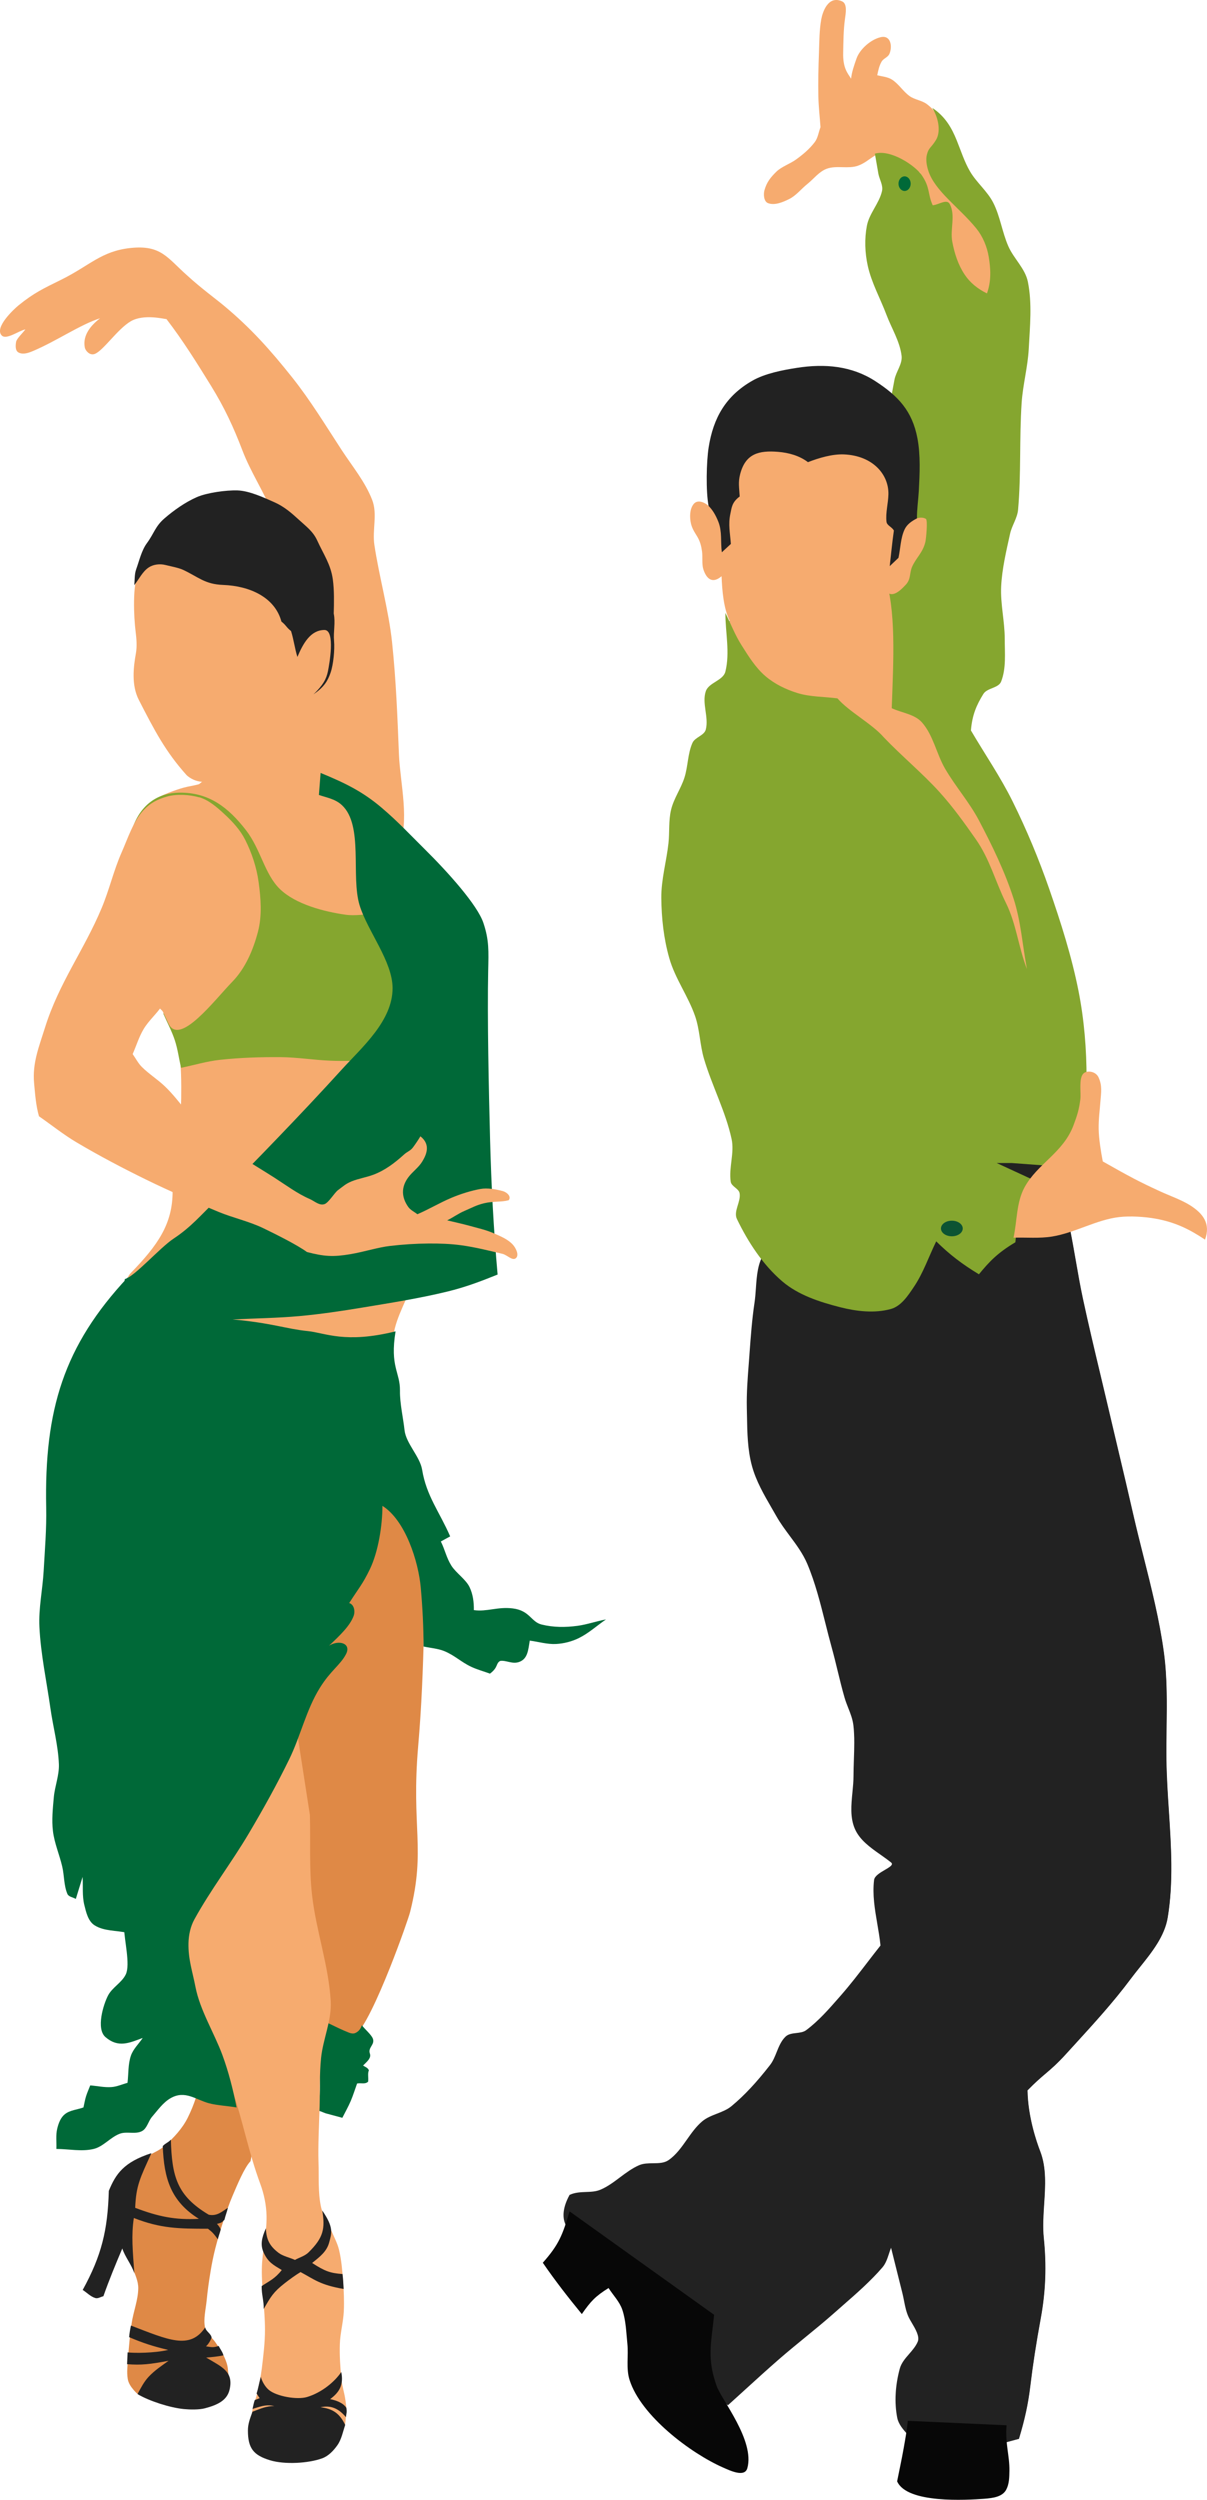<svg xmlns="http://www.w3.org/2000/svg" width="521.78" height="1080" viewBox="0 0 521.78 1080"><g id="a"/><g id="b"><g id="c"><g id="d"><path d="M138.84 872.28c.91 3.03 5.23 3.59 8.06 5 2.02 1.01 4.26 1.48 6.39 2.22 3.93-2.79 10.16-16.53 15.3-29.43 4.53-11.38 8.22-22.1 8.71-24.06 6.83-27.22.43-36.32 3.48-71.61 1.48-17.15 2.07-32.98 2.52-50.18.18-7.13.41-14.32-.56-21.39-1.17-8.57-1.78-17.64-5.83-25.28-2.68-5.06-8.89-7.22-13.33-10.83-12.87 33.8-25.74 67.6-38.61 101.39 1.67 16.2 3.35 32.41 5 48.61 1.22 12.04 2.2 24.1 3.61 36.11 1.55 13.17 1.47 26.74 5.28 39.45h0z" fill="#df8946" fill-rule="evenodd"/><path d="M141.96 874.11c3.1 1.49 5.75 2.83 8.96 4.09.8.31 1.79.5 2.59.17 1.17-.49 2.28-1.45 2.93-3.4 1.09 1.55 4.08 4.01 4.75 5.79.98 2.63-2.25 3.82-1.29 6.45.74 2.03-1.5 3.68-2.94 5.17 1.03.69 2.04.92 2.51 2.07-.62 1.44-.13 2.88-.32 4.88-1.28 1.28-3 .46-4.78.81-.92 2.53-1.7 5.11-2.76 7.59-1.07 2.48-2.41 4.83-3.62 7.24-2.13-.58-4.25-1.15-6.38-1.72-1.9-.46-2.16-.92-4.06-1.38 1.84-13.34-.52-19.4.59-29.36 2.08-3.06 2.66-4.37 3.82-8.39h0z" fill="#006938" fill-rule="evenodd"/><path d="M108.25 933.77c-2.63 2.74-5.73 10.27-7.67 14.79-1.58 3.66-2.84 7.45-4.09 11.24-1.26 3.82-2.42 7.68-3.41 11.58-.83 3.26-1.49 6.56-2.04 9.88-.7 4.18-1.29 8.38-1.7 12.6-.39 3.96-1.49 8.03-.68 11.92.51 2.47 3.03 4.03 4.43 6.13 1.33 1.99 2.75 3.95 3.75 6.13.84 1.83 1.6 3.78 1.7 5.79.13 2.63 1.5 7.09-1.02 7.84-11.63 3.45-24.12 2.95-36.24 3.21-1.41.03-2.61-1.28-3.53-2.36-1.16-1.35-2.23-2.95-2.52-4.71-.52-3.1-.05-6.29.17-9.42.34-4.89.8-9.78 1.51-14.64.75-5.08 2.79-10.01 2.86-15.14.04-3.09-1.42-6.03-2.52-8.92-1.88-4.93-5.21-9.33-6.39-14.47-1.16-5.03-1.74-10.47-.5-15.48 1.32-5.34 4.19-10.42 7.91-14.47 3.46-3.77 9.13-4.84 12.96-8.24 3.9-3.47 7.6-7.44 9.93-12.11 5.69-11.44 6.57-21.73 9.09-35.16l14.09 23.1 5.49 22.71-1.54 8.19h0z" fill="#df8946" fill-rule="evenodd"/><path d="M84.91 862.71c-5.25-14.48-4.43-27.35-4.43-42.58 18.28-29.86 31.17-46.08 47.08-77.28l6.41 41.3c.31 11.5-.36 23.07.92 34.5 1.73 15.46 7.21 30.44 8.08 45.98.46 8.24-3.3 16.2-4.16 24.4-.74 7.01-.43 14.09-.64 21.13-.22 7.15-.72 16.95-.48 24.09.22 6.38-.26 12.83 1.05 19.08.76 3.63 3 6.79 4.43 10.22 1.18 2.82 2.7 5.54 3.41 8.52 1.01 4.23 1.37 8.61 1.7 12.94.35 4.53.56 9.09.34 13.63-.23 4.68-1.54 9.28-1.7 13.97-.18 5.11.18 10.24.68 15.33.29 2.99 1.3 5.88 1.7 8.86.28 2.03.66 4.11.34 6.13-.37 2.38.02 6.69-2.38 6.81-13.03.65-24.85 1.38-36.81-3.81-3.44-1.49-.1-8.2.7-11.86.79-3.61 1.59-7.23 2.04-10.9.68-5.54 1.36-11.11 1.36-16.69.0-8.75-1.48-17.48-1.36-26.23.11-7.64 2.18-15.19 2.04-22.82-.09-4.74-1.08-9.52-2.73-13.97-5.1-13.81-7.53-27.17-12.1-40.59-4.68-13.75-10.23-25.61-15.5-40.14h0z" fill="#f6ab6f" fill-rule="evenodd"/><path d="M354.7 54.94c-.84 2.16-1.1 4.65-2.51 6.49-2.26 2.97-5.18 5.42-8.22 7.59-2.36 1.69-6.2 3.06-8.27 5.08-2.61 2.54-4.25 4.59-5.23 8.09-.52 1.86-.25 4.92 1.57 5.59 2.87 1.05 6.26-.38 9-1.72 3.1-1.52 5.31-4.43 8-6.59 2.78-2.23 5.07-5.38 8.43-6.59 4.23-1.52 9.19.21 13.43-1.29 5.51-1.94 7.65-6.89 13.22-4.8 6.25 2.35 9.99 5.11 15.33 9.16.67-3.33.86-6.79 2-9.98.96-2.7 3.52-4.71 4.24-7.49.65-2.5.65-5.32-.25-7.74-.86-2.33-2.76-4.25-4.74-5.74-2.2-1.66-5.25-1.88-7.49-3.49-2.91-2.1-4.6-5.18-7.62-7.12-1.8-1.16-4.28-1.36-6.36-1.86.42-2.08.81-4.03 1.86-5.87.82-1.45 2.71-1.84 3.39-3.36 1.35-3.05.74-8.25-3.74-7.24-4.23.95-9.04 5.13-10.48 9.24-.94 2.68-2.09 5.88-2.33 8.7-1.64-2.55-3.57-4.67-3.43-11.2.11-4.84.1-9.63.76-14.48.35-2.58 1.13-6.68-1.24-7.74-6.12-2.73-8.46 4.82-8.99 7.74-.86 4.76-.82 9.64-1 14.48-.24 6.32-.38 12.65-.25 18.97.09 4.4.61 8.78.92 13.17h0z" fill="#f6ab6f" fill-rule="evenodd"/><g><path d="M386.83 250.13c.31 9.48 3.27 18.05 2.35 27.49-.46 4.79-.84 18.11 3.06 21.72 15.49 14.35 11.18 18.77 21.2 36.34 3.57 6.26 7.73 12.17 11.29 18.44 4.02 7.06 8.12 14.1 11.45 21.51 3.13 6.97 5.97 14.12 7.9 21.51 1.63 6.22 3.46 12.7 2.74 19.08-.24 2.15-3.98 5.42-5.32 3.72-5.52-7.01-7.09-16.38-10.97-24.42-5.7-11.81-10.29-24.31-17.74-35.09-7.52-10.88-17.6-19.75-26.78-29.27-9.27-9.62-21.51-13.93-32.35-21.75-5.51-3.98-12.75-6.67-18.96-9.46-12.16-5.47-15.85-18.56-19.72-31.32 24.06-6.45 47.67-12.43 71.83-18.49h0z" fill="#f6ab6f" fill-rule="evenodd"/><path d="M442.52 420.57c-.47.0-.85-.18-1.13-.54-3.51-4.46-5.46-9.94-7.34-15.25-1.09-3.08-2.22-6.25-3.64-9.2-1.6-3.31-3.13-6.74-4.62-10.05-3.81-8.5-7.75-17.28-13.11-25.02-5.61-8.11-12.75-15.21-19.66-22.09-2.35-2.33-4.77-4.75-7.1-7.16-5.72-5.93-12.43-9.76-19.54-13.81-4.25-2.42-8.64-4.93-12.78-7.92-4.33-3.13-9.69-5.44-14.87-7.67-1.41-.61-2.75-1.18-4.06-1.78-11.92-5.37-15.79-18.12-19.52-30.46l-.34-1.12.16-.04c25.3-6.79 50.34-13.1 71.83-18.49l.19-.05v.2c.13 3.88.71 7.66 1.27 11.31.8 5.22 1.63 10.61 1.08 16.2-.46 4.8-.83 18.03 3.01 21.59 9.8 9.07 11.68 14.14 14.28 21.14 1.52 4.1 3.25 8.75 6.95 15.23 1.77 3.11 3.73 6.19 5.62 9.17 1.91 3.01 3.88 6.12 5.67 9.27l1.02 1.78c3.63 6.37 7.39 12.95 10.44 19.74 3.71 8.24 6.22 15.08 7.91 21.53l.25.95c1.57 5.95 3.19 12.1 2.5 18.19-.18 1.58-2.16 3.76-3.85 4.24-.22.06-.43.09-.63.09zM315.2 268.73l.24.8c3.71 12.27 7.55 24.96 19.34 30.26 1.31.59 2.65 1.17 4.06 1.77 5.2 2.24 10.57 4.56 14.93 7.7 4.12 2.98 8.51 5.48 12.75 7.9 7.13 4.06 13.86 7.9 19.61 13.87 2.33 2.41 4.75 4.83 7.1 7.16 6.92 6.88 14.08 14 19.7 22.13 5.37 7.77 9.32 16.57 13.14 25.08 1.48 3.31 3.02 6.73 4.62 10.04 1.43 2.96 2.56 6.15 3.66 9.23 1.88 5.28 3.82 10.74 7.29 15.16.31.4.79.51 1.42.33 1.56-.44 3.45-2.52 3.62-3.97.68-6.03-.93-12.16-2.49-18.08l-.25-.95c-1.69-6.44-4.2-13.26-7.9-21.48-3.05-6.77-6.8-13.35-10.43-19.71l-1.02-1.78c-1.79-3.14-3.76-6.25-5.67-9.25-1.89-2.98-3.85-6.06-5.63-9.18-3.71-6.5-5.44-11.17-6.97-15.28-2.59-6.97-4.46-12-14.2-21.02-3.94-3.65-3.59-17.01-3.11-21.86.54-5.55-.25-10.68-1.08-16.12-.55-3.6-1.12-7.32-1.26-11.15-21.4 5.36-46.31 11.64-71.47 18.39z" fill="#5ba393"/></g><g><path d="M330.8 541.15c-4.26 6.02-3.35 14.38-4.44 21.67-1.13 7.54-1.67 15.17-2.22 22.78-.55 7.58-1.29 15.18-1.11 22.78.19 8.36.01 16.93 2.22 25 2.12 7.75 6.6 14.68 10.56 21.67 4.02 7.11 10.16 13.03 13.33 20.56 4.87 11.56 7.19 24.03 10.56 36.11 2 7.18 3.48 14.51 5.56 21.67 1.26 4.33 3.34 7.71 3.86 12.19.8 6.99.03 14.66.03 21.7.0 7.59-2.46 15.81.56 22.78 2.81 6.49 9.84 9.88 15.56 14.44 2.76 2.21-6.79 4.27-7.22 7.78-1.16 9.42 1.85 18.89 2.78 28.33-5.74 7.22-11.13 14.74-17.22 21.67-4.67 5.31-9.33 10.78-15 15-2.49 1.85-6.65.62-8.89 2.78-3.34 3.22-3.82 8.56-6.67 12.22-4.99 6.41-10.42 12.59-16.67 17.78-3.7 3.07-9.13 3.54-12.78 6.67-5.58 4.78-8.4 12.48-14.44 16.67-3.55 2.46-8.81.5-12.78 2.22-6.03 2.62-10.62 7.98-16.67 10.56-4.15 1.77-8.89.23-13.33 2.22-2.34 4.26-3.54 8.91-1.67 12.78 4.48 9.24 12.19 16.63 19.45 23.89 14.74 14.74 26.67 27.87 34.21 36.72 3.16 3.71 8.5 12.17 16.35 17.17 7.41-6.67 14.7-13.47 22.22-20 7.84-6.81 16.12-13.11 23.89-20 7.05-6.26 14.4-12.3 20.56-19.45 2.11-2.45 2.59-5.93 3.89-8.89 1.67 6.67 3.31 13.34 5 20 .9 3.53 1.2 7.28 2.78 10.56 1.27 2.65 5.12 7.55 3.89 10.56-1.78 4.32-6.55 7.16-7.78 11.67-1.84 6.8-2.45 14.19-1.11 21.11.81 4.19 4.82 7.04 7.22 10.56 7.78 1.11 15.48 3.55 23.33 3.33 5.93-.16 16.07-3.36 21.82-4.84 2.29-7.59 3.87-14.2 4.88-22.58 1.23-10.18 2.6-18.86 4.54-29.41 2.15-11.73 2.51-22.9 1.29-34.76-1.25-12.18 2.9-25.89-1.52-37.3-2.63-6.8-5.36-16.76-5.5-26.44 7.41-7.59 9.59-7.94 16.73-15.78 9.54-10.49 19.3-20.85 27.78-32.22 6.21-8.33 14.42-16.42 16.11-26.67 3.67-22.29-.23-45.19-.56-67.78-.23-15.56.98-31.25-1.11-46.67-2.75-20.3-8.79-40.03-13.33-60-3.42-15.02-7.05-30-10.56-45-3.72-15.92-7.69-31.79-11.11-47.78-2.13-9.94-3.56-20.03-5.56-30-2.45-12.25 4.23-33.21-7.78-36.67-27.92-8.05-59.48-.8-86.67 9.44-16.42 6.19-27.09 22.9-37.22 37.22h0z" fill="#222" fill-rule="evenodd"/><path d="M417.6 1058.57c-4.93.0-9.85-.99-14.63-1.94-2.54-.51-5.17-1.03-7.75-1.41h-.07l-.04-.07c-.8-1.16-1.79-2.28-2.75-3.36-1.94-2.18-3.95-4.43-4.5-7.26-1.26-6.53-.88-13.86 1.11-21.19.67-2.47 2.4-4.46 4.08-6.39 1.42-1.64 2.89-3.33 3.7-5.3.91-2.21-1.05-5.52-2.63-8.18-.49-.83-.95-1.6-1.26-2.25-1.08-2.26-1.58-4.76-2.05-7.18-.22-1.12-.45-2.29-.73-3.4-1.11-4.38-2.22-8.83-3.29-13.14-.53-2.13-1.06-4.26-1.59-6.39-.34.85-.64 1.75-.92 2.61-.68 2.07-1.38 4.21-2.81 5.87-5.06 5.87-11 11.07-16.75 16.1-1.28 1.12-2.56 2.24-3.83 3.37-4.2 3.73-8.63 7.35-12.91 10.84-3.63 2.97-7.38 6.04-10.98 9.16-5.02 4.36-10.02 8.91-14.85 13.31-2.41 2.2-4.9 4.47-7.37 6.69l-.09.08-.1-.07c-6.14-3.91-10.67-9.83-13.97-14.15-.92-1.2-1.71-2.24-2.41-3.05-9.19-10.78-21.66-24.16-34.2-36.71l-1.26-1.26c-6.87-6.85-13.98-13.94-18.21-22.67-1.66-3.44-1.09-7.9 1.67-12.93l.03-.05.05-.02c2.32-1.04 4.73-1.13 7.05-1.22 2.21-.08 4.31-.16 6.29-1.01 3.03-1.29 5.74-3.32 8.36-5.29 2.6-1.95 5.29-3.96 8.3-5.27 1.83-.79 3.94-.82 5.99-.84 2.5-.03 4.87-.05 6.76-1.37 3.25-2.25 5.61-5.6 7.89-8.84 1.95-2.76 3.96-5.62 6.54-7.82 1.87-1.6 4.22-2.52 6.5-3.41 2.2-.86 4.48-1.75 6.28-3.26 5.46-4.53 10.75-10.17 16.64-17.75 1.27-1.63 2.08-3.64 2.86-5.59.96-2.39 1.96-4.86 3.82-6.65 1.21-1.17 2.97-1.37 4.68-1.57 1.51-.18 3.08-.36 4.23-1.22 5.3-3.94 9.76-9.03 14.08-13.96l.89-1.02c4.06-4.62 7.87-9.58 11.56-14.38 1.83-2.38 3.72-4.84 5.62-7.23-.31-3.12-.85-6.3-1.38-9.37-1.06-6.21-2.16-12.63-1.39-18.93.22-1.76 2.57-3.14 4.64-4.35 1.56-.91 3.03-1.77 3.08-2.53.02-.25-.12-.5-.44-.75-1.47-1.17-3.05-2.29-4.57-3.36-4.39-3.09-8.92-6.28-11.03-11.15-2.1-4.85-1.56-10.36-1.04-15.69.23-2.37.47-4.81.47-7.16s.08-4.71.16-7.04c.17-4.89.34-9.94-.19-14.64-.32-2.78-1.24-5.11-2.21-7.57-.57-1.46-1.17-2.96-1.64-4.59-1.11-3.83-2.06-7.76-2.99-11.57-.8-3.32-1.64-6.76-2.57-10.1-.98-3.53-1.89-7.15-2.77-10.66-2.13-8.49-4.33-17.27-7.78-25.44-1.84-4.35-4.72-8.25-7.52-12.01-2.02-2.72-4.12-5.54-5.81-8.53-.65-1.15-1.32-2.31-1.99-3.46-3.35-5.78-6.81-11.75-8.58-18.24-1.91-6.99-2.04-14.43-2.16-21.62-.02-1.14-.04-2.28-.07-3.42-.15-6.36.35-12.82.83-19.06.1-1.24.19-2.49.28-3.73l.06-.9c.53-7.2 1.07-14.64 2.16-21.89.3-2.04.46-4.2.6-6.29.38-5.45.78-11.07 3.87-15.44l.13.09-.13-.09c.81-1.15 1.62-2.31 2.44-3.48 9.23-13.17 19.7-28.1 34.85-33.8 34.88-13.14 63.26-16.23 86.77-9.45 8.19 2.36 7.81 12.8 7.45 22.89-.17 4.87-.36 9.91.44 13.91.89 4.45 1.68 9 2.45 13.4.95 5.46 1.93 11.1 3.11 16.6 2.35 10.95 4.99 22.04 7.55 32.75 1.18 4.92 2.39 10.01 3.56 15.03 1.32 5.66 2.69 11.42 4 16.98 2.18 9.18 4.43 18.67 6.55 28.02 1.42 6.23 3.01 12.54 4.54 18.64 3.39 13.47 6.9 27.39 8.79 41.37 1.46 10.76 1.31 21.83 1.17 32.54-.06 4.64-.12 9.44-.06 14.15.1 7.23.58 14.62 1.05 21.77.98 15.18 2 30.87-.5 46.04-1.34 8.13-6.78 14.93-12.04 21.49-1.37 1.72-2.8 3.49-4.1 5.24-7.33 9.83-15.74 19.04-23.88 27.95-1.3 1.43-2.61 2.85-3.91 4.28-3.86 4.25-6.28 6.31-8.84 8.49-2.2 1.87-4.46 3.8-7.84 7.26.18 11.43 3.9 22.21 5.49 26.32 2.73 7.04 2.21 15.06 1.7 22.81-.32 4.84-.64 9.85-.16 14.53 1.24 12.14.83 23.21-1.3 34.8-2.04 11.15-3.36 19.67-4.53 29.4-.92 7.62-2.34 14.17-4.88 22.61l-.03.09-.09.02c-1.21.31-2.63.71-4.14 1.12-5.8 1.6-13.02 3.6-17.71 3.73-.33.0-.65.01-.98.01zm-22.27-3.66c2.57.37 5.18.89 7.7 1.4 4.76.95 9.67 1.94 14.57 1.94.32.0.64.0.97-.01 4.66-.13 11.85-2.12 17.64-3.71 1.47-.41 2.86-.79 4.06-1.1 2.53-8.38 3.93-14.89 4.85-22.47 1.18-9.74 2.49-18.27 4.54-29.42 2.12-11.57 2.53-22.6 1.29-34.71-.48-4.71-.15-9.73.16-14.59.5-7.72 1.03-15.69-1.68-22.67-1.6-4.13-5.35-14.99-5.51-26.5V903l.05-.05c3.41-3.5 5.7-5.44 7.91-7.32 2.55-2.17 4.97-4.23 8.81-8.46 1.3-1.43 2.6-2.86 3.91-4.28 8.14-8.91 16.55-18.11 23.86-27.93 1.31-1.75 2.73-3.53 4.11-5.25 5.23-6.54 10.65-13.3 11.97-21.35 2.49-15.13 1.47-30.81.49-45.96-.46-7.15-.94-14.54-1.05-21.79-.07-4.71.0-9.51.06-14.16.14-10.69.29-21.75-1.17-32.49-1.89-13.96-5.4-27.88-8.78-41.34-1.54-6.1-3.13-12.42-4.55-18.65-2.13-9.35-4.38-18.84-6.55-28.02-1.32-5.56-2.68-11.32-4-16.98-1.17-5.01-2.38-10.1-3.56-15.02-2.56-10.72-5.2-21.8-7.55-32.76-1.18-5.51-2.16-11.16-3.11-16.61-.76-4.4-1.55-8.94-2.44-13.39-.81-4.04-.63-9.09-.45-13.98.36-9.97.73-20.27-7.21-22.56-23.45-6.76-51.77-3.67-86.57 9.44-15.06 5.67-25.5 20.56-34.7 33.69-.82 1.17-1.63 2.33-2.45 3.48-3.04 4.3-3.43 9.88-3.81 15.28-.15 2.1-.3 4.27-.61 6.32-1.09 7.24-1.63 14.68-2.15 21.87l-.07.9c-.09 1.25-.19 2.49-.28 3.74-.48 6.24-.97 12.68-.83 19.03.03 1.14.05 2.28.06 3.42.12 7.17.25 14.59 2.15 21.54 1.77 6.45 5.22 12.4 8.55 18.17.67 1.15 1.34 2.31 1.99 3.46 1.68 2.97 3.77 5.78 5.79 8.5 2.81 3.78 5.71 7.69 7.56 12.08 3.45 8.19 5.66 16.98 7.79 25.49.88 3.5 1.79 7.12 2.77 10.65.93 3.35 1.77 6.79 2.57 10.11.92 3.8 1.87 7.73 2.98 11.55.47 1.62 1.06 3.12 1.63 4.57.98 2.48 1.91 4.83 2.23 7.65.54 4.73.37 9.79.2 14.69-.08 2.33-.16 4.74-.16 7.03s-.24 4.81-.47 7.19c-.52 5.29-1.05 10.75 1.01 15.52 2.07 4.78 6.37 7.81 10.92 11.01 1.53 1.08 3.11 2.19 4.59 3.37.4.32.59.66.56 1.02-.07.93-1.54 1.79-3.25 2.79-2.01 1.17-4.28 2.5-4.48 4.11-.77 6.26.33 12.65 1.39 18.84.53 3.1 1.08 6.31 1.39 9.46v.07l-.03.05c-1.91 2.41-3.82 4.88-5.66 7.28-3.69 4.8-7.5 9.77-11.57 14.39l-.89 1.02c-4.33 4.94-8.81 10.04-14.13 14-1.22.91-2.83 1.1-4.38 1.28-1.73.2-3.36.39-4.49 1.49-1.81 1.75-2.79 4.18-3.74 6.54-.79 1.96-1.61 4-2.91 5.66-5.91 7.6-11.21 13.26-16.69 17.8-1.85 1.53-4.15 2.44-6.37 3.31-2.25.88-4.58 1.8-6.4 3.36-2.54 2.18-4.55 5.02-6.48 7.76-2.3 3.26-4.68 6.63-7.97 8.92-1.98 1.37-4.5 1.4-6.95 1.43-2.01.02-4.09.04-5.86.81-2.98 1.29-5.65 3.3-8.24 5.23-2.64 1.98-5.37 4.02-8.43 5.32-2.03.87-4.16.95-6.4 1.03-2.28.09-4.63.18-6.88 1.17-1.88 3.43-3.67 8.39-1.64 12.58 4.21 8.68 11.29 15.75 18.15 22.58l1.26 1.26c12.55 12.55 25.02 25.94 34.22 36.73.7.82 1.5 1.86 2.42 3.07 3.27 4.28 7.75 10.12 13.79 14 2.43-2.19 4.89-4.43 7.27-6.6 4.84-4.41 9.83-8.96 14.86-13.32 3.6-3.12 7.36-6.2 10.99-9.16 4.28-3.49 8.7-7.11 12.9-10.84 1.27-1.13 2.55-2.25 3.83-3.37 5.74-5.02 11.67-10.22 16.71-16.06 1.39-1.61 2.08-3.72 2.74-5.76.34-1.03.68-2.1 1.12-3.09l.19-.44.11.46c.57 2.29 1.14 4.57 1.71 6.86 1.07 4.31 2.18 8.76 3.29 13.14.29 1.13.52 2.29.74 3.42.47 2.4.96 4.89 2.03 7.11.3.63.76 1.4 1.24 2.22 1.61 2.72 3.62 6.11 2.65 8.47-.83 2.02-2.32 3.73-3.76 5.39-1.65 1.9-3.36 3.87-4.01 6.26-1.98 7.28-2.36 14.56-1.11 21.04.53 2.75 2.51 4.96 4.42 7.11.95 1.07 1.93 2.17 2.74 3.33z" fill="#222"/></g><path d="M399.79 63.6 429.33 101.51 430.83 131.99 414.84 128 396.8 80.82 399.79 63.6v0z" fill="#f6ab6f" fill-rule="evenodd"/><path d="M384.36 182.14c0-6.07 1.18-12.11 2.31-18.07.67-3.55 3.52-6.8 3.08-10.38-.77-6.24-4.32-11.81-6.54-17.69-2.66-7.06-6.45-13.78-8.08-21.15-1.24-5.63-1.46-11.64-.38-17.31 1.02-5.36 5.34-9.68 6.54-15 .54-2.43-1.02-4.87-1.54-7.31-.51-2.95-1.03-5.9-1.54-8.85 6.82-1.95 17.27 5.09 20.12 9.12 3.87 5.46 2.65 8.36 4.88 13.19 2.69-.26 6.09-2.91 7.36-.53 2.61 4.86.08 10.88 1.1 16.3.93 4.98 2.55 10.02 5.38 14.23 2.33 3.47 5.58 6.1 9.61 8.08 1.92-5.37 1.62-10.58.77-15.77-.73-4.42-2.56-8.84-5.38-12.31-7.44-9.14-17.94-16.12-20.77-25-.66-2.08-1.13-4.67-.61-6.78.79-3.24 1.78-2.86 3.98-6.49 1.88-3.1 1.48-8.71-1.63-13.82 5.65 3.76 8.39 8.68 10.56 14.02 1.84 4.52 3.3 9.25 5.77 13.46 2.82 4.82 7.45 8.48 10 13.46 3.03 5.92 3.87 12.75 6.54 18.84 2.35 5.36 7.31 9.64 8.46 15.38 1.89 9.43.88 19.24.38 28.84-.4 7.88-2.56 15.59-3.08 23.46-1.02 15.36-.18 30.82-1.54 46.15-.32 3.63-2.67 6.82-3.46 10.38-1.65 7.49-3.46 15.03-3.85 22.69-.38 7.57 1.54 15.11 1.54 22.69.0 6.17.69 12.7-1.54 18.46-1.13 2.92-6.05 2.72-7.69 5.38-2.92 4.72-4.84 9.01-5.38 15.77 6.02 10.25 12.8 20.1 18.07 30.76 6.04 12.21 11.3 24.82 15.77 37.69 5.03 14.49 9.72 29.18 12.69 44.22 2.44 12.38 3.46 25.07 3.46 37.69.0 8.03-1.13 16.16-3.46 23.84-1.58 5.22-5.38 9.49-8.08 14.23-6.92-.51-13.84-1.03-20.77-1.54h-6.54c5 2.31 10 4.61 15 6.92-1.79 4.36-4.23 8.51-5.38 13.08-1.17 4.62-1.03 9.49-1.54 14.23-7.75 4.61-11.25 8.35-15.77 13.84-7.33-4.45-12.6-8.46-18.46-14.23-3.2 6.54-5.56 13.57-9.61 19.61-2.58 3.84-5.54 8.38-10 9.61-7.05 1.95-14.83 1.03-21.92-.77-8.84-2.25-18.06-5.23-25-11.15-8.44-7.21-14.77-16.93-19.61-26.92-1.63-3.36 1.77-7.47 1.15-11.15-.35-2.07-3.54-2.92-3.85-5-.9-6.09 1.69-12.45.38-18.46-2.59-11.92-8.45-22.91-11.92-34.61-1.79-6.02-1.8-12.52-3.85-18.46-2.98-8.62-8.65-16.22-11.15-25-2.42-8.45-3.39-17.36-3.46-26.15-.06-7.89 2.21-15.62 3.08-23.46.54-4.86.0-9.87 1.15-14.61 1.18-4.86 4.25-9.08 5.77-13.84 1.56-4.89 1.38-10.31 3.46-15 1.1-2.48 5.09-3.14 5.77-5.77 1.38-5.34-1.77-11.32.0-16.54 1.28-3.78 7.49-4.59 8.46-8.46 2.05-8.21.0-16.92.0-25.38 2.31 4.61 4.16 9.49 6.92 13.84 3.03 4.79 6.08 9.77 10.38 13.46 3.96 3.4 8.86 5.77 13.84 7.31 5.56 1.72 11.54 1.54 17.31 2.31 5 5.77 15 11.01 19.99 16.78 7.43 7.82 16.92 15.71 24.15 23.72 5.85 6.48 10.59 13.11 15.61 20.26 6.17 8.8 8.36 18.05 13.12 27.69 4.51 9.14 5.33 18.97 9.05 28.46-1.92-10.13-2.6-20.57-5.77-30.38-3.8-11.74-9.24-22.93-15-33.84-4.15-7.86-10.14-14.62-14.61-22.3-3.75-6.44-5.07-14.41-10-20-3.19-3.61-8.72-4.1-13.07-6.15.74-20.9 2.01-42.46-3.13-57.68-7.06-20.9 1.98-44.08 1.98-66.14h0z" fill="#85a62f" fill-rule="evenodd"/><path d="M305.95 218.26c-1.32-1.11-4.35-2.64-6.08-.51-1.86 2.29-1.64 5.81-1.32 7.71.46 2.77 1.76 4.5 2.89 6.41 1.22 2.06 1.72 4.02 2.05 6.39.3 2.11-.11 5.5.52 7.54 1.21 3.95 3.75 6.75 7.92 3.15.25 6.12.85 14.06 3.66 19.6 2.64 5.19 5.47 10.67 8.97 15.32 3.96 5.26 11.05 10.8 17.64 12.62 4.39 1.21 13.94 1.57 17.59-1.85 4.14-3.89 7.2-6.57 10.53-11.17 2.54-3.51 5.03-8.59 7.06-13.14 2.35-5.28 4.16-9.43 5.62-15 2.34 2.87 5.32.84 8.63-2.78 2.18-2.37 1.52-4.96 2.61-7.54 1.65-3.92 4.75-6.23 5.82-10.98.27-1.22 1.09-9.31.19-9.85-1.68-1.01-4.02-.51-6.1.74-5.68-.38.72-12.88-3.07-20.67-3.45-7.08-10.85-12.15-18.14-15.14-9.24-3.8-19.66-5.18-29.62-4.49-7.56.52-15.46 3.15-21.3 7.99-8.97 7.44-5.09 21.5-10.57 24.82-1.4.85-2.5 3.33-5.48.84h0z" fill="#f6ab6f" fill-rule="evenodd"/><path d="M312.05 238.6c1.56-1.46 2.34-2.14 3.9-3.6-.33-4.73-1.21-8.42-.21-13.04.57-2.62.62-4.95 4.03-7.46-.21-3.9-.74-6.07.21-9.71 2.32-8.85 8.14-10.24 16.35-9.58 4.64.37 9.24 1.65 12.95 4.46 4.65-1.81 10.51-3.57 15.6-3.35 12.4.55 19.35 8.62 19.18 17.21-.08 3.94-1.28 7.97-.83 11.89.19 1.64 2.28 2.15 3.19 3.79-.76 5.26-1.2 10.25-1.8 15.38 1.26-1.2 2.53-2.4 3.79-3.59.87-4.06.88-8.4 2.6-12.18 1.05-2.31 3.11-3.68 5.39-4.86-.08-3.57.6-8.12.8-11.92.39-7.38.78-15.43-.6-22.7-2.26-11.88-8.38-18.28-18.09-24.6-10.29-6.7-21.92-7.7-34.02-5.82-6.24.97-13.73 2.42-19.22 5.54-11.54 6.57-16.93 16.13-18.92 28.81-.99 6.28-1.24 19.05-.03 25.32 1.55 1.52 2.98 3.69 4.22 6.83 1.69 4.28.91 8.65 1.5 13.17h0z" fill="#222" fill-rule="evenodd"/><path d="M391.05 82.51c1.45.0 2.63-1.41 2.63-3.16s-1.18-3.16-2.63-3.16-2.63 1.41-2.63 3.16 1.18 3.16 2.63 3.16h0z" fill="#006938" fill-rule="evenodd"/><path d="M411.48 534.12c2.6.0 4.71-1.51 4.71-3.37s-2.11-3.37-4.71-3.37-4.71 1.51-4.71 3.37 2.11 3.37 4.71 3.37h0z" fill="#0c5333" fill-rule="evenodd"/><path d="M438.14 534.72c5.57-.17 11.22.4 16.72-.5 9.87-1.61 19.11-7.26 28.95-8.4 4.72-.55 10.97-.16 15.64.67 8.4 1.49 14.58 4.47 21.47 9.07 2.51-6.81-.77-11.25-6.41-14.81-3.78-2.39-9.01-4.2-13.06-6.07-9.17-4.22-13.17-6.36-24.72-12.9-.8-4.17-1.71-9.71-1.78-13.98-.07-4.46.46-7.77.78-12.22.26-3.48.85-6.56-.86-10.18-1.26-2.66-5.09-3.07-6.55-1.56-2.05 2.12-.94 8.2-1.29 11.07-.55 4.45-1.38 7.04-2.95 11.23-4.49 11.97-15.61 16.56-21.2 26.86-3.54 6.51-3.16 14.48-4.74 21.72h0z" fill="#f6ab6f" fill-rule="evenodd"/><path d="M392.44 1045.87c-.38 3.97-1.08 7.87-1.78 11.8-.85 4.81-1.72 8.77-2.84 14.35 4.27 9.75 30.31 8.05 37.48 7.55 4.25-.3 8.09-.95 9.69-3.96 1.31-2.47 1.34-5.4 1.38-8.2.09-6.57-1.86-11.45-1.25-19.61-14.23-.64-28.46-1.28-42.69-1.92h0z" fill="#070707" fill-rule="evenodd"/><path d="M246.21 955.4c-3 10.14-4.58 14.33-11.56 22.18 5.33 7.76 10.9 14.91 16.87 22.18 3.83-5.51 5.88-7.73 11.56-11.25 1.98 3.12 4.75 5.87 5.94 9.37 1.58 4.69 1.68 9.76 2.19 14.69.53 5.19-.63 10.65.94 15.62 4.91 15.58 26.47 31.7 40.31 37.81 3.24 1.43 9.48 4.45 10.62.31 3.28-11.91-11.14-29.47-13.27-35.47-4.29-12.06-2.35-18.31-1.1-30.77-20.83-14.89-41.66-29.79-62.49-44.68h0z" fill="#070707" fill-rule="evenodd"/><path d="M65.46 930.23c-11.93 3.9-15.38 8.89-18.42 16.29-.48 16.99-3.12 27.96-11.29 42.81 1.82 1.17 3.38 2.87 5.45 3.5 1.14.35 2.34-.52 3.5-.78 2.46-7.02 5.27-13.77 8.17-20.63 1.17 3.63 4.04 7.06 5.21 10.69-.68-9.42-1.38-16.31-.22-23.86 11.64 4.56 19.46 4.64 32.04 4.64 1.94 1.47 2.68 2.35 4.26 4.55.4-1.65.86-2.59 1.25-4.24-.13-.45-.89-1.68-1.61-2.41 1.89-.57 1.85-.33 3.24-1.79.41-1.81 1.08-3.35 1.48-5.16-2.42 1.52-4.66 3.76-8.29 2.99-13.83-8.24-15.89-16.57-16.37-32.42-1.17 1.3-2.33 1.48-3.5 2.78.54 14.04 3.47 23.83 15.61 31.43-10.3.54-17.48-.96-27.53-4.77.39-9.6 2.09-12.81 7.03-23.63h0z" fill="#222" fill-rule="evenodd"/><path d="M56.59 1004.72c16.04 6.12 25.5 10.66 32.13.79.27 1.73 2.49 2.66 2.76 4.39-.35 1.1-1.35 2.85-2.43 3.8 2.8.46 3.27.51 5.51-.16.62 1.35 1.76 2.71 2.01 4.06-2.16.48-5.28.79-7.44.95 6.64 3.98 11.99 5.97 10.11 13.9-1.12 4.72-5.4 6.63-10.68 8.02-2.51.66-6.47.58-9.05.33-6.01-.58-14.94-3.43-20.06-6.47 1.4-2.59 2.76-5.29 4.77-7.44 2.58-2.77 5.58-4.74 8.66-6.95-8.06 1.5-11.79 1.95-17.95 1.46.11-1.46.14-3.64.24-5.09 2.74.33 11.37.37 17.55-1.06-6.57-1.58-10.66-2.88-16.9-5.52.16-1.78.4-3.16.78-4.99h0z" fill="#222" fill-rule="evenodd"/><path d="M71.95 137.86c-.84.02-9.78-2.36-15.43.95-5.74 3.37-11.85 12.68-15.55 14.1-2.24.86-4.05-1.52-4.29-2.68-.88-4.31 1.26-8.67 6.59-12.73-8.5 2.7-18.71 9.76-28.74 14.04-2.05.88-4.46 1.79-6.45.79-1.52-.76-1.4-2.91-1.13-4.59.23-1.42 2.68-3.65 4.02-5.42-2.62.42-8.2 4.67-10.21 2.63-3.37-3.43 5.32-11.45 7.27-13.04 6.61-5.36 10.75-7.28 18.38-11.04 12.44-6.14 17.35-12.41 30.12-13.74 13.19-1.37 15.81 4.32 24.48 11.96 5.75 5.28 12.22 10 15.74 12.93 11.7 9.73 20.13 19.19 29.61 31.1 7.87 9.9 14.45 20.76 21.37 31.35 4.61 7.05 10.15 13.7 13.18 21.56 2.34 6.08-.03 12.93.93 19.37 2.03 13.59 6.19 28.31 7.64 41.98 1.75 16.58 2.32 32.01 2.99 48.67.49 12.2 4.92 29.36-.32 40.38-2.43 5.1-6.35-12.19-10.83-15.62-6.72-5.16-14.78-4.58-19.64-11.51-3.52-5.02-2.06-14.51-2.92-20.64-.81-5.75-.5-8.78-1.38-14.56-.4-2.63-.23-6.08-.33-8.98-.32-9.49.02-19.35-2.08-27.77-3.97-15.94-11.13-30.93-17.37-46.13-3.73-9.08-9.22-17.27-12.78-26.56-3.9-10.18-7.72-18.45-13.58-27.95-6.08-9.85-12.2-19.67-19.27-28.85h0z" fill="#f6ab6f" fill-rule="evenodd"/><path d="M114.95 962.73c.17 5.02 1.82 7.8 5.48 10.58 1.92 1.46 4.88 2.04 7.07 3.06 1.97-1.09 4.3-1.7 5.9-3.28 6.46-6.35 7.2-10.26 5.92-18.06 5.12 7.45 4.03 9.8 2.99 13.76-1.02 3.87-3.88 6.11-7.38 8.89 5.52 3.56 7.76 4.38 13.14 4.79.28 2.3.34 3.83.48 6.44-10.18-1.74-12.72-4.14-18.62-7.3-2.19 1.31-4.79 3.21-6.8 4.78-5 3.9-6.04 5.82-9.12 11.16.07-3.57-.97-6.31-.89-9.88 3.34-2.23 5.71-3.15 8.69-6.94-3.67-2.2-5.87-3.32-7.8-7.46-1.58-3.39-.89-6.45.93-10.55h0z" fill="#222" fill-rule="evenodd"/><path d="M118.64 1039.45c-3.87.2-5.24.87-9.5 2.5-1.12 3.09-1.97 5.31-1.97 8.09.0 7.66 2.36 10.7 9.62 12.9 6.25 1.89 16.55 1.33 22.52-.87 2.71-1 4.89-3.32 6.56-5.68 1.77-2.51 2.41-5.91 3.35-8.75-2.31-4.79-5.18-6.99-10.69-7.64 4.51-.94 7.83.51 11.01 4.29.24-1.9.5-2.1.17-4.02-1.38-2.21-4.49-3.25-6.99-3.77 3.89-2.88 5.94-6.04 4.81-11.71-2.75 4.1-8.31 8.84-14.79 10.8-4.24 1.28-13.18-.23-16.58-3.11-1.55-1.31-2.9-3.63-3.41-5.6-.87 3.14-1.14 5.14-1.83 7.21.53.66.82 1.33 1.35 1.99-.61.28-1.52.56-2.13.83-.44 1.12-.7 2.71-.97 3.83 4.9-1.57 6.09-1.83 9.49-1.28h0z" fill="#222" fill-rule="evenodd"/><path d="M78.03 459.63c.41 5.61.4 13.76.18 19.39 3.91 4.5 7.71 9.39 12.31 13.2 6.76 5.6 14.11 9.94 21.59 14.45 14.51-15.28 29.02-33.55 43.53-48.83-27.34-3.11-50.56-4.46-77.61 1.78h0z" fill="#f6ab6f" fill-rule="evenodd"/><path d="M169.85 580.03c.09-8.42 4.76-15.82 8.71-25.86-32.88 4.26-58.65 9.03-91.53 13.29 31.66 11.33 49.12 14.75 82.82 12.57h0z" fill="#f6ab6f" fill-rule="evenodd"/><path d="M95.75 523.4c-2.66-1.08-8.27-3.28-10.94-4.36-3.33-1.66-6.86-2.82-10.19-4.48.08 14.3-6.55 23.52-17.98 35.32-8.93 9.21 23.65 9.44 27.48 8.61 8.09-1.75 3.76-14.35 7.44-21.77 1.92-3.87 4.1-8.98 4.18-13.31h0z" fill="#f6ab6f" fill-rule="evenodd"/><path d="M59.85 247.11c-2.62 5.43-2.04 19.32-1.21 25.87.38 2.98.64 6.32.11 9.28-1.06 5.91-2.01 13.76 1.27 20.14 6.7 13.03 11.44 22.24 20.62 32.46.21.23 2.94 2.85 7.17 2.91 2.01.03 5.79.41 8.25-.41 2.59-.87 7.65-2.9 11.19-6.57 2.69-2.79 4.69-5.09 7.27-7.89 2.29-2.49 3.52-4.04 5.39-6.41 2.73-3.47 2.75-9.91 3.96-12.47.62 2.34-1.75 10.8-3.08 12.59-1.69 2.29-4.95 6.23-5.42 6.68-2.25 2.12-6.04 6.88-7.31 7.81-4.71 3.44-6.64 5.5-11.83 6.98-2.77.79-7.21.95-9.79.63-3.14.84-4.77.95-7.15 1.61-3.02.83-10.42 3.39-12.75 5.48 8.6-3.27 12.93-3.09 15.86-2.53 4.41.84 7.8 1.9 11.53 4.4 4.73 3.17 8.88 8.09 12.05 12.83 3.65 5.46 5.44 11.11 8.02 17.15 4.35 4.43 8.7 8.86 13.05 13.3 6.69 2.34 13.38 4.67 20.06 7.01 5.48-.24 10.96-.48 16.44-.73-3.06-16.2-6.12-32.39-9.19-48.59-5.24-1.85-10.48-3.71-15.71-5.56v-8.67c0-.41 1.88.79 1.88.37-.16-4.11-.86-10.19-1.02-14.3-.48-5.48-.79-10.78-1.27-16.26.0-1.93-.7-3.69-.7-5.62 1.05-.97 1.58-1.68 2.32-2.9 1.56-2.56 2.85-5.33 3.63-8.22.69-2.58.92-5.31.73-7.98-.22-3.04.03-6.62-1.93-8.94-5.83-6.89-12.76-13.09-20.55-17.65-8.01-4.69-17.07-7.56-26.11-9.67-10.15-2.37-20.85-4.88-30.94-2.18-2.49.67-3.72 3.72-4.83 6.04h0z" fill="#f6ab6f" fill-rule="evenodd"/><path d="M70.57 437.88c4.23-1.92 8.57-3.62 12.69-5.77 4.74-2.47 10.66-7.56 14.23-11.54 5.39-6.02 9.4-19.36 10.38-27.3 1.41-11.45-.04-22.55-6.54-32.3-5.51-8.27-13.68-16.31-23.92-16.81-7.15-.35-14.62 2.28-20.11 13.54 3.74-10.55 11.28-15.14 20.2-15.25 12.84-.17 21.22 6.41 28.83 16.21 6.4 8.25 8.03 18.95 14.61 25.38 6.85 6.7 19.31 9.86 28.46 11.15 4.19.59 8.46-.26 12.69-.38 3.85 8.2 8.38 16.12 11.54 24.61 1.87 5.04 4.84 10.57 3.46 15.77-1.71 6.47-7.91 10.8-11.92 16.15-1.75 2.34-3.59 4.61-5.38 6.92-5.64.0-11.29.23-16.92.0-7.19-.29-14.34-1.48-21.54-1.54-8.72-.07-17.48.22-26.15 1.15-5.72.61-11.28 2.31-16.92 3.46-.9-3.97-1.42-8.05-2.69-11.92-1.31-3.98-3.33-7.69-5-11.54h0z" fill="#85a62f" fill-rule="evenodd"/><path d="M53.67 833.18c0 4.75 2.74 15.57.71 19.82-1.72 3.59-5.86 5.61-7.69 9.15-1.99 3.84-5.25 14.34-1.1 17.94 5.58 4.83 10.42 2.46 16.11.37-1.71 2.56-4.13 4.77-5.12 7.69-1.27 3.73-.98 7.81-1.46 11.71-2.32.61-4.56 1.67-6.96 1.83-3.05.21-6.1-.49-9.15-.73-.61 1.59-1.33 3.13-1.83 4.76-.48 1.56-.73 3.17-1.1 4.76-2.68.98-5.83 1.14-8.05 2.93-1.83 1.47-2.74 3.94-3.29 6.22-.69 2.85-.24 5.86-.37 8.79 5.37.0 10.89 1.25 16.11.0 4.25-1.02 7.24-5.08 11.35-6.59 3-1.1 6.69.39 9.52-1.1 2.25-1.18 2.73-4.31 4.39-6.22 2.49-2.86 4.75-6.18 8.05-8.05 6.19-3.52 10.79.64 16.47 2.2 3.35.92 8.58 1.22 12 1.83-1.46-7.57-3.46-15.47-6.14-22.7-3.48-9.41-9.66-19.28-11.62-29.36-1.33-6.85-3.18-11.98-3.02-18.96.08-3.52.86-7.17 2.56-10.25 7.03-12.78 15.99-24.42 23.43-36.97 6.24-10.52 12.2-21.22 17.57-32.21 4.89-10.02 7.31-21.27 13.18-30.75 4.71-7.61 8.92-9.95 11.35-14.64 2.42-4.68-3.03-6.31-7.32-3.66 4.79-4.51 9.07-8.62 10.62-12.85.79-2.16.14-4.96-1.92-5.57 4.18-6.53 5.8-8.12 8.94-14.62 3.66-7.59 5.43-18.96 5.43-27.37 9.96 6.29 15.55 24.02 16.57 35.28.76 8.46 1.21 17 1.21 25.49 2.81.61 6.25.88 8.9 1.96 4.6 1.87 7.26 4.73 11.76 6.83 2.59 1.2 5.37 1.95 8.05 2.93 3.68-2.76 2.4-4.32 4.39-5.49 2.67-.41 5.32 1.6 8.42.37 3.45-1.38 3.72-4.91 4.39-9.15 3.78.49 7.54 1.66 11.35 1.46 3.4-.18 6.83-1.06 9.88-2.56 4.25-2.09 7.81-5.37 11.71-8.05-4.03.73-8.22 2.21-12.3 2.76-5.2.7-10.42.7-15.52-.56-4.61-1.14-5.07-6.04-12.45-6.96-6.61-.82-11.23 1.55-16.84.73.05-3.56-.4-6.85-1.83-9.88-1.59-3.38-5.89-6.16-7.88-9.32-2.18-3.46-2.73-6.79-4.56-10.45 1.34-.73 2.68-1.46 4.03-2.2-4.57-10.56-10.26-17.42-12.12-28.81-.93-5.67-6.97-11.35-7.6-17.06-.59-5.4-2.06-11.59-1.98-17.03.11-8.12-4.42-10.3-1.9-25.68-21.89 5.4-30.32.65-38.02-.12-9.12-.91-15.7-3.56-32.45-5.02 9.64-.49 19.31-.59 28.92-1.46 9.07-.83 18.1-2.17 27.09-3.66 12.37-2.05 24.79-3.99 36.97-6.96 7.38-1.8 13.84-4.19 21.6-7.32-1.73-19.57-2.73-38.57-3.25-58.19-.56-21.29-1.25-53.11-.82-73.14.18-8.29.45-13.11-2.08-20.61-2.6-7.72-15.09-21.68-25.52-32-6.56-6.49-11.45-11.79-18.49-17.77-8.49-7.21-16.27-10.85-26.36-15.01-.24 3.17-.49 6.35-.73 9.52 3.66 1.22 7.13 1.77 9.95 4.4 9.39 8.74 3.82 30.64 7.62 43.19 3.37 11.13 14.28 24.25 14.28 35.88.0 14.19-13.29 25.6-21.96 35.14-9 9.9-18.18 19.64-27.46 29.29-8.91 9.27-17.86 18.51-27.09 27.46-6.39 6.19-10.68 11.37-18.1 16.27-6.07 4.01-16.84 16.41-21.12 17.51l-9.77 51.8-2.12 94.03 11.6 134.79h0z" fill="#006938" fill-rule="evenodd"/><path d="M86.02 344.46c-4.13-1.18-9.71-1.5-13.84-.32-4.08 1.16-7.18 2.78-10.09 5.86-4.49 4.76-6.86 12.28-9.51 18.26-3.45 7.81-5.34 16.19-8.64 24.06-7.58 18.12-18.46 32.36-24.46 51.55-2.6 8.32-5.56 15.38-4.73 24.2.45 4.76.75 9.47 2.1 14.2 5.44 3.77 10.61 7.94 16.31 11.31 9.76 5.77 19.8 11.06 29.98 16.04 10.26 5.02 20.75 9.57 31.3 13.94 6.38 2.64 13.25 4.09 19.46 7.1 5.78 2.8 14.55 7.17 18.8 10.26 7.38 1.91 11.21 2.21 18.81.92 5.93-1.01 11.97-2.96 17.09-3.55 5.5-.64 11.04-1.01 16.57-1.05 4.83-.04 9.68.12 14.46.79 5.94.83 11.78 2.3 17.62 3.68 1.97.46 4.27 3.18 5.79 1.84 1.48-1.31.0-4.32-1.32-5.79-2.19-2.42-5.43-3.69-8.42-5-3.28-1.43-6.81-2.2-10.26-3.16-3.22-.89-6.49-1.58-9.73-2.37 2.72-1.32 4.72-2.89 7.5-4.08 3.19-1.36 5.05-2.48 8.42-3.29 4.13-.99 7.42-.43 10.65-1.31 1.32-1.52-.64-3.43-2.5-3.95-2.96-.81-6.71-1.48-9.73-.92-4.2.78-8.56 2.16-12.49 3.81-5 2.1-9.7 4.95-14.73 7.1-1.32-1.05-2.97-1.78-3.95-3.16-2.91-4.13-3.15-8.5.0-12.75 1.81-2.45 4.47-4.24 6.05-6.84 1.66-2.74 3.9-7.23-.79-10.92-.88 1.49-2.13 3.34-3.16 4.73-1.18 1.6-2.47 1.82-3.94 3.16-3.94 3.57-8.14 6.78-13.15 8.68-3.09 1.17-6.41 1.65-9.47 2.89-2.58 1.05-3.68 2.16-5.92 3.81-1.5 1.11-4.04 5.43-5.81 6.03-2.25.77-4.25-1.27-6.42-2.22-5.44-2.37-10.25-6.01-15.25-9.21-9.55-6.1-19.48-11.7-28.4-18.67-7.27-5.68-12.23-14.37-18.94-20.78-3.15-3.01-6.91-5.34-9.99-8.42-1.6-1.6-2.63-3.68-3.94-5.52 1.58-3.59 2.72-7.41 4.73-10.78 2.31-3.87 5.7-6.61 8.15-10.39 2.73-4.21 5.31-7.84 7.5-12.36 3.16-6.54 5.91-14.5 9.07-21.04.88-1.82 1.31-3.88 2.89-5.13.5-.39 1.79.46 1.58 1.05-.68 1.95-2.77 3.14-3.68 5-3.32 6.77-5.1 14.29-8.94 20.78l-8.42 14.2 2.63 5.52c4.74 9.94 19.93-10.26 27.61-18.15 5.63-5.79 9-13.75 11.05-21.57 1.82-6.95 1.25-14.45.26-21.57-.87-6.29-2.93-12.48-5.79-18.15-2.13-4.23-5.46-7.84-8.94-11.05-3.25-3-6.79-6.15-11.05-7.36h0z" fill="#f6ab6f" fill-rule="evenodd"/><path d="M58.84 246.02c1.34-3.68 2.33-8.18 4.65-11.33 3.14-4.27 3.6-7.28 7.62-10.74 4.08-3.52 9-6.99 13.94-9.16 4.41-1.94 12.71-3.05 17.53-2.92 5.15.15 11.36 3.03 16.06 5.13 4.19 1.86 7.25 4.51 10.63 7.61 3.2 2.93 6.07 4.98 7.87 8.92 2.74 6 5.83 10.25 6.74 16.79.63 4.54.53 10.18.39 14.76.83 3.89-.22 7.84.14 11.8.34 3.73-.28 10.31-1.53 13.84-1.23 3.49-2.71 6.05-7.34 9.25 4.06-3.92 5.55-6.54 6.24-10.03.48-2.41 3.37-17.82-1.55-17.77-6 .06-9.19 5.8-11.66 11.66-1.13-3.59-1.61-7.61-2.75-11.19-2.04-1.59-2.12-2.52-4.16-4.1-2.8-10.44-13.56-15.39-25.22-15.83-7.85-.29-10.59-3.36-17.25-6.5-1.97-.93-5.59-1.59-7.7-2.12-2.33-.58-5.12-.29-7.13 1.02-2.79 1.81-4.23 5.13-6.34 7.7.28-2.26.06-4.65.83-6.79h0z" fill="#222" fill-rule="evenodd"/><path d="M71.54 438.1 66.96 433.52 90.07 384.56 101.51 394.4 71.54 438.1v0z" fill="#f6ab6f" fill-rule="evenodd"/><path d="M84.91 339.73 89.95 335.61 122.44 299.63 130.82 304.96 109.53 337.79 93.72 341.67 84.91 339.73v0z" fill="#f6ab6f" fill-rule="evenodd"/><path d="M55.23 551.87c-27.68 29.58-36.11 57.24-35.26 99.42.19 9.16-.58 18.31-1.1 27.46-.46 8.06-2.23 16.09-1.83 24.16.58 11.81 3.1 23.44 4.76 35.14 1.14 8.06 3.35 16.02 3.66 24.16.18 4.81-1.77 9.48-2.2 14.28-.43 4.86-.96 9.8-.37 14.64.64 5.26 2.84 10.21 4.03 15.37.89 3.87.66 8.05 2.2 11.71.55 1.31 2.44 1.46 3.66 2.2.98-3.17 1.95-6.35 2.93-9.52.24 4.03-.23 8.16.73 12.08.78 3.18 1.64 7.01 4.39 8.79 4.1 2.65 9.52 2.2 14.28 3.29l2.35-42.33v-42.67l-6.6-49.27-2.03-28.95v-32.51l1.02-48.77 5.39-38.69h0z" fill="#006938" fill-rule="evenodd"/></g></g></g></svg>